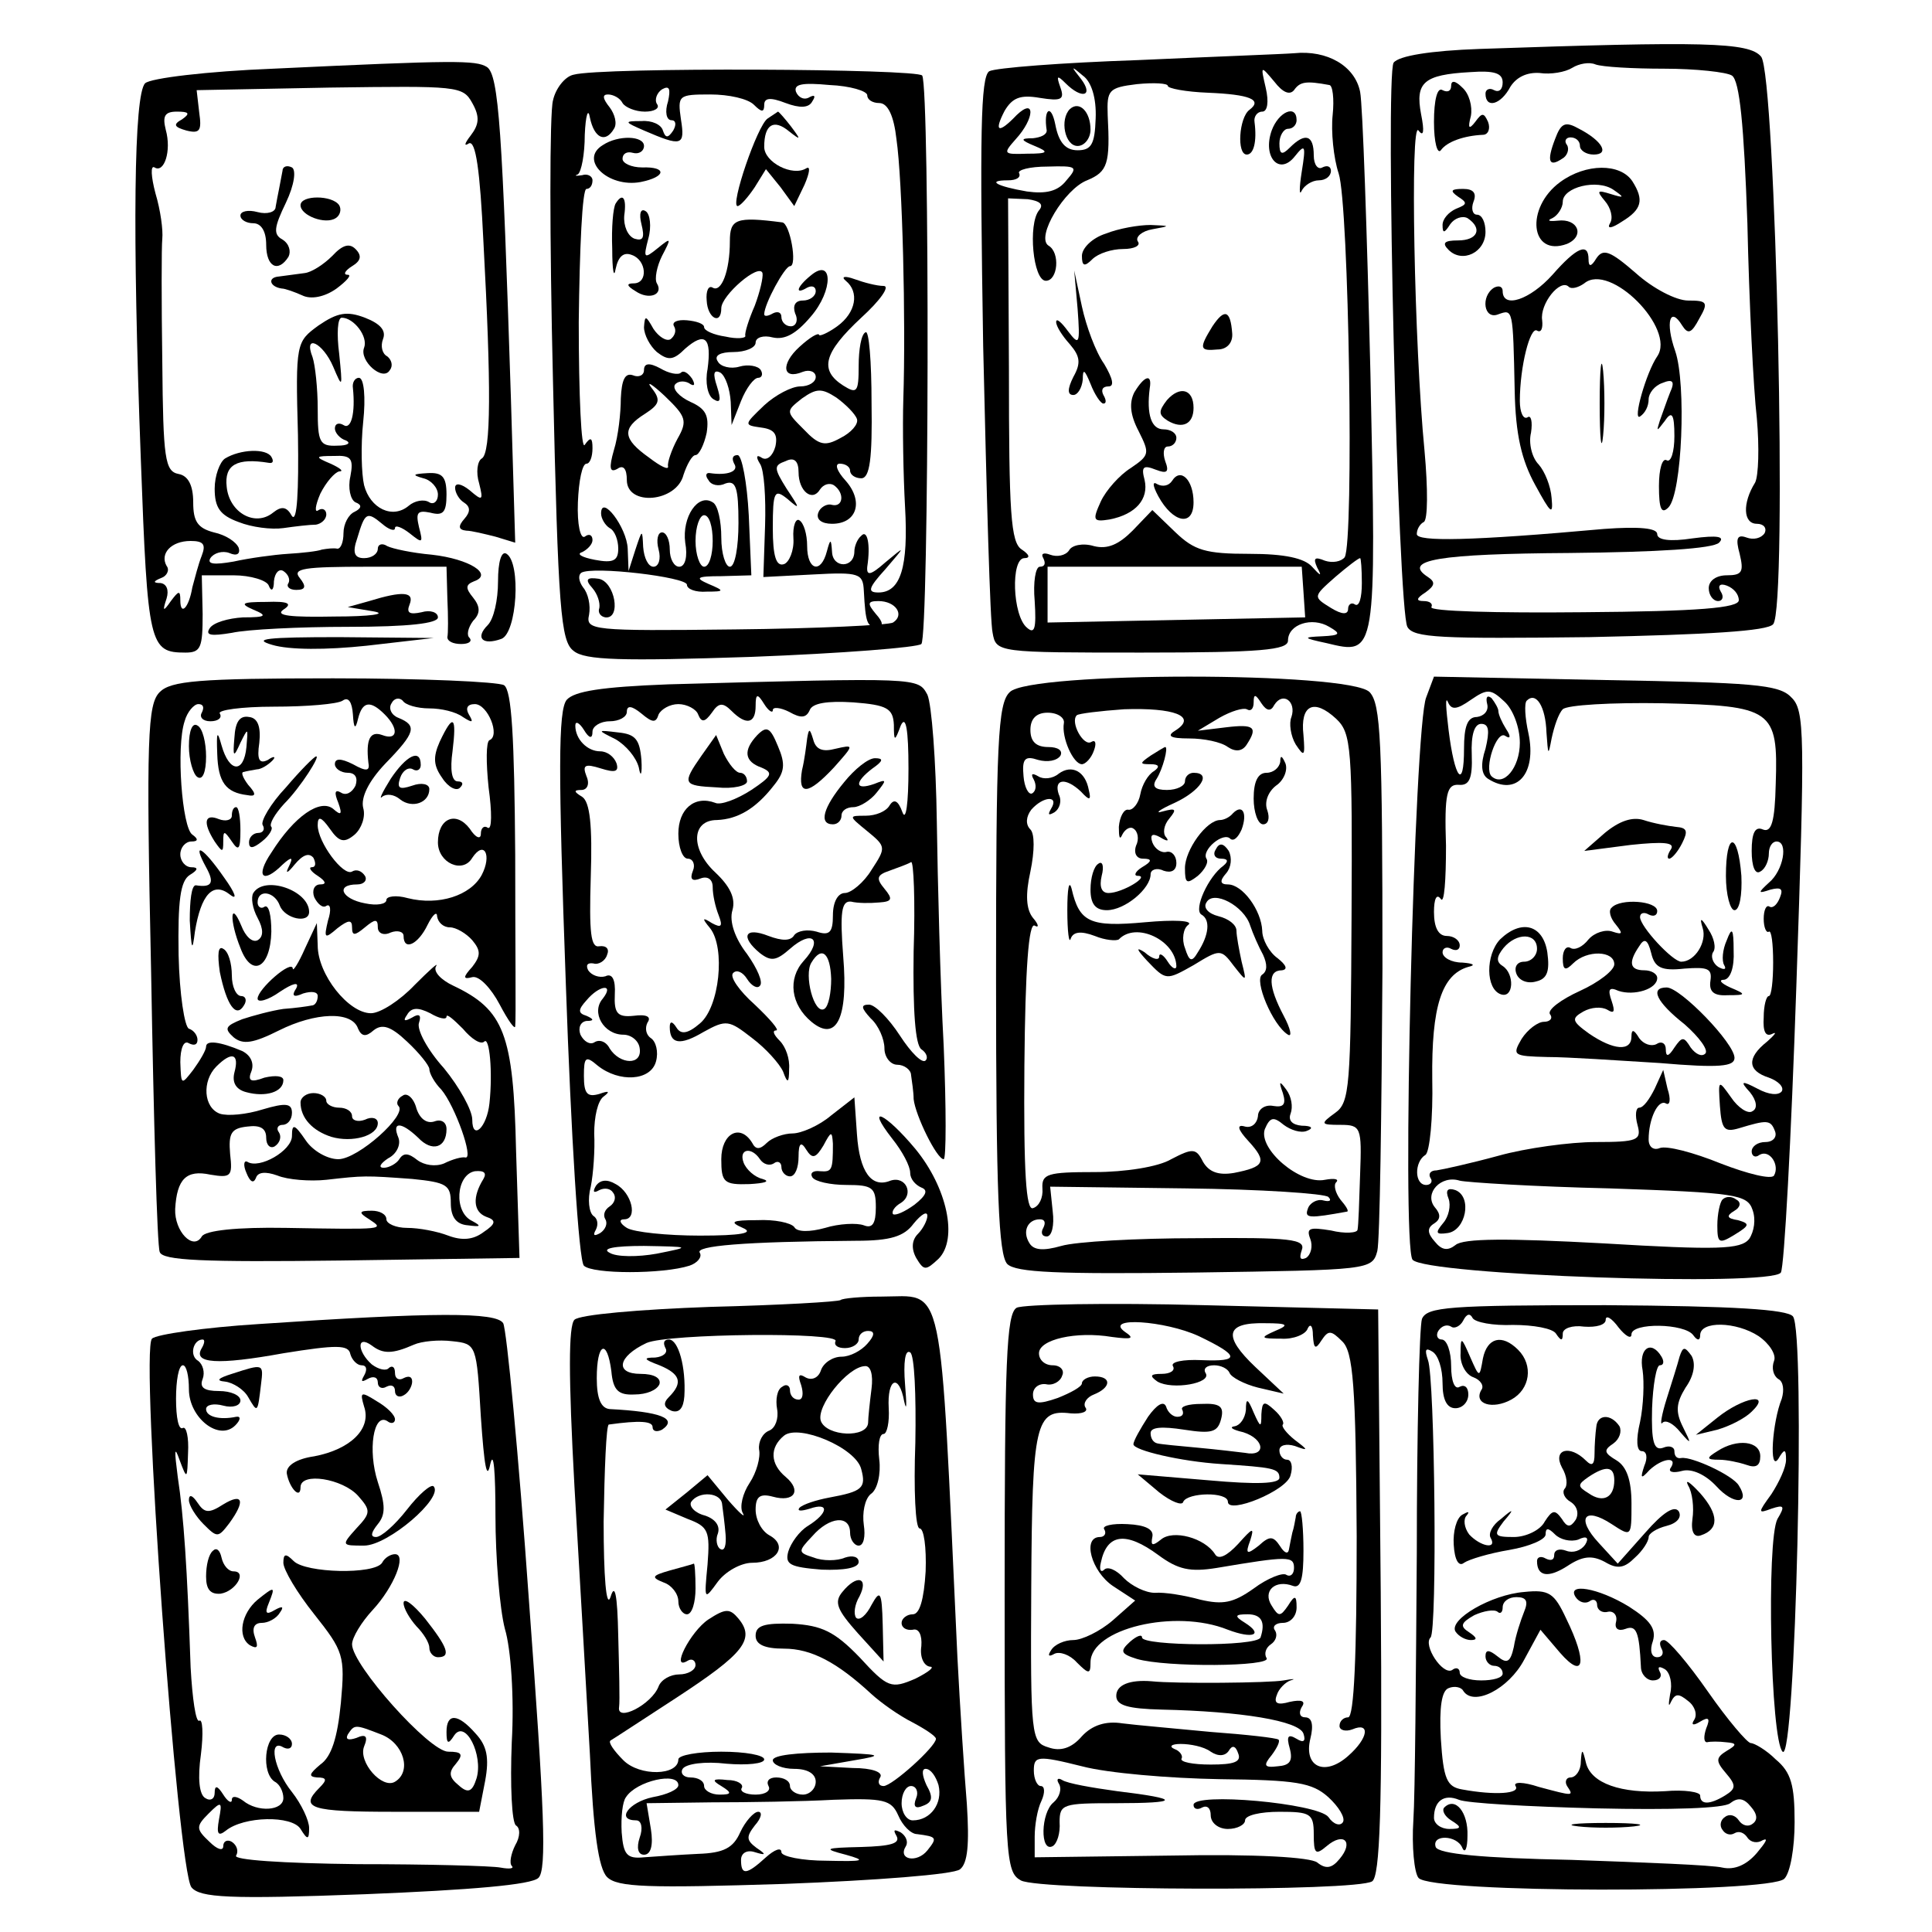 <?xml version="1.0" standalone="no"?>
<!DOCTYPE svg PUBLIC "-//W3C//DTD SVG 20010904//EN"
 "http://www.w3.org/TR/2001/REC-SVG-20010904/DTD/svg10.dtd">
<svg version="1.0" xmlns="http://www.w3.org/2000/svg"
 width="225pt" height="225pt" viewBox="0 0 225 225"
 preserveAspectRatio="xMidYMid meet">
  <g transform="translate(0,225) scale(0.1,-0.1)"
  fill="#000000" stroke="none">
    <path d="M1723 2193 c-57 -2 -94 -8 -100 -16 -10 -15 5 -636 16 -657 7 -13 39
-14 212 -12 139 3 207 7 214 15 17 19 3 640 -14 661 -14 17 -67 18 -328 9z
m215 -23 c37 0 73 -4 79 -8 9 -6 14 -58 18 -172 2 -91 7 -193 11 -227 3 -34 2
-67 -2 -75 -15 -24 -14 -48 2 -48 8 0 12 -5 9 -11 -4 -6 -13 -8 -21 -5 -11 4
-13 -1 -8 -19 5 -21 3 -25 -15 -25 -12 0 -21 -6 -21 -15 0 -8 5 -15 11 -15 5
0 7 5 3 11 -4 7 -1 10 7 7 8 -3 14 -10 14 -17 0 -9 -46 -13 -182 -14 -99 -1
-179 1 -176 6 2 4 -2 7 -9 7 -9 0 -9 3 2 10 11 8 12 12 3 18 -31 20 13 27 165
28 102 1 167 5 174 12 7 7 -1 9 -31 5 -26 -4 -41 -2 -41 5 0 7 -21 9 -62 6
-155 -14 -218 -15 -218 -6 0 6 4 12 8 14 5 2 5 39 1 83 -12 123 -17 387 -7
373 6 -8 7 -1 3 19 -7 37 3 46 57 49 28 2 38 -1 38 -12 0 -8 -4 -12 -10 -9 -5
3 -10 1 -10 -4 0 -18 18 -13 29 8 7 11 19 17 34 16 13 -2 30 1 38 6 8 5 20 7
27 4 8 -3 44 -5 80 -5z"/>
    <path d="M1690 2150 c0 -6 -4 -8 -10 -5 -6 4 -10 -11 -10 -37 0 -24 4 -38 8
-33 7 10 27 17 49 18 6 0 9 7 6 15 -5 11 -7 11 -15 0 -7 -9 -9 -8 -5 7 2 11
-2 26 -10 33 -8 8 -13 9 -13 2z"/>
    <path d="M1811 2088 c-10 -26 -7 -33 8 -23 6 3 9 11 6 16 -4 5 -1 9 4 9 6 0
11 -4 11 -10 0 -5 7 -10 16 -10 19 0 10 16 -17 30 -16 9 -21 7 -28 -12z"/>
    <path d="M1817 2038 c-41 -30 -35 -88 8 -72 21 9 13 30 -11 27 -10 -1 -13 0
-6 3 6 3 12 12 12 19 0 17 40 27 59 14 13 -9 13 -10 -3 -5 -16 5 -17 4 -7 -8
7 -8 10 -20 6 -26 -4 -7 2 -6 14 2 23 14 26 25 12 47 -14 21 -54 21 -84 -1z"/>
    <path d="M1698 2021 c11 -7 11 -9 -2 -14 -9 -4 -16 -12 -16 -19 0 -10 2 -10 9
1 5 7 14 10 20 7 18 -12 12 -26 -11 -26 -16 0 -19 -3 -11 -11 16 -16 43 -3 43
21 0 11 -4 20 -10 20 -5 0 -7 7 -4 15 4 10 0 15 -12 15 -14 0 -16 -2 -6 -9z"/>
    <path d="M1808 1930 c-26 -29 -58 -40 -58 -19 0 5 -4 7 -10 4 -16 -10 -12 -38
5 -31 17 6 17 7 19 -89 1 -51 8 -81 24 -110 18 -33 21 -36 19 -15 -1 14 -8 31
-15 39 -8 8 -12 25 -9 37 2 13 0 21 -4 18 -5 -3 -9 6 -9 19 0 40 12 87 20 82
5 -3 7 3 6 12 -3 19 21 49 31 39 3 -3 11 -1 18 4 30 25 107 -53 85 -85 -13
-19 -29 -76 -20 -70 6 4 10 12 10 20 0 7 7 16 16 19 12 5 15 2 9 -11 -4 -10
-9 -25 -12 -33 -4 -13 -4 -13 6 0 8 12 11 8 11 -18 0 -18 -4 -31 -9 -28 -5 3
-9 -10 -9 -30 0 -27 3 -33 11 -25 16 16 21 144 8 182 -12 34 -6 53 8 30 7 -11
11 -9 20 8 11 19 9 21 -13 21 -14 0 -41 14 -61 32 -30 26 -38 29 -46 17 -6
-10 -9 -10 -9 -1 0 20 -14 14 -42 -18z"/>
    <path d="M1863 1780 c0 -41 2 -58 4 -37 2 20 2 54 0 75 -2 20 -4 3 -4 -38z"/>
    <path d="M1325 2180 c-88 -3 -166 -9 -173 -13 -10 -7 -11 -73 -7 -320 4 -172
8 -322 11 -334 4 -23 6 -23 174 -23 139 0 170 3 170 14 0 19 28 28 48 16 14
-8 13 -10 -8 -11 -23 -1 -23 -2 5 -8 58 -14 58 -16 51 314 -4 165 -9 313 -12
328 -6 30 -38 49 -77 45 -12 -1 -94 -4 -182 -8z m-49 -68 c-1 -30 -5 -37 -21
-37 -14 0 -22 9 -26 30 -5 25 -14 18 -10 -7 0 -5 -7 -8 -16 -9 -15 0 -15 -2 2
-9 17 -7 16 -9 -9 -9 -28 -1 -28 0 -13 17 22 24 23 49 1 28 -21 -22 -27 -20
-14 5 9 15 18 19 41 15 25 -4 29 -2 24 12 -5 14 -4 15 6 5 19 -19 33 -15 18 5
-12 15 -12 16 2 4 10 -7 16 -26 15 -50z m231 33 c7 10 14 11 41 6 4 0 6 -16 4
-35 -2 -19 1 -50 7 -68 12 -36 18 -429 7 -447 -4 -5 -14 -7 -23 -4 -12 5 -14
3 -9 -8 6 -11 4 -10 -6 1 -9 10 -32 15 -73 15 -51 0 -64 4 -86 25 l-27 26 -23
-24 c-16 -16 -29 -22 -45 -18 -13 4 -26 1 -29 -5 -4 -6 -14 -8 -22 -5 -8 3
-11 1 -8 -4 3 -6 2 -10 -4 -10 -5 0 -8 -18 -6 -40 2 -32 0 -39 -9 -31 -17 14
-19 81 -3 81 7 0 6 4 -3 10 -13 8 -15 43 -15 209 l-1 200 23 -1 c14 -2 19 -6
13 -13 -13 -16 -7 -82 8 -82 14 0 17 33 3 41 -15 10 19 66 45 76 24 10 27 19
24 76 -1 29 1 32 34 36 20 2 36 1 36 -2 0 -3 21 -7 47 -8 48 -2 64 -8 48 -20
-12 -9 -15 -52 -3 -52 8 0 12 15 9 38 -1 6 3 12 9 12 6 0 8 11 4 28 -6 26 -6
26 10 7 10 -13 18 -16 23 -10z m-265 -105 c-10 -13 -24 -16 -46 -13 -35 6 -48
13 -22 13 9 0 15 3 13 8 -3 4 12 8 33 8 34 1 36 0 22 -16z m344 -469 c0 -17
-3 -28 -8 -25 -4 3 -8 0 -8 -5 0 -7 -7 -7 -20 1 -21 13 -21 13 5 36 14 12 27
22 29 22 1 0 2 -13 2 -29z m-68 -10 l2 -30 -150 -3 -150 -3 0 33 0 32 148 0
148 0 2 -29z"/>
    <path d="M1246 2123 c-12 -12 -6 -43 9 -43 8 0 15 9 15 19 0 21 -13 34 -24 24z"/>
    <path d="M1481 2098 c-11 -31 9 -53 27 -30 12 15 13 13 8 -18 -3 -19 -3 -29 0
-22 3 6 12 12 20 12 8 0 14 5 14 11 0 5 -4 7 -10 4 -5 -3 -10 3 -10 14 0 24
-10 27 -28 9 -9 -9 -12 -8 -12 5 0 9 5 17 10 17 6 0 10 5 10 10 0 19 -21 10
-29 -12z"/>
    <path d="M1288 1978 c-16 -5 -28 -17 -28 -26 0 -12 3 -13 12 -4 7 7 23 12 36
12 13 0 21 4 17 9 -3 5 5 12 17 14 22 4 21 4 -2 5 -14 0 -37 -4 -52 -10z"/>
    <path d="M1255 1890 c3 -41 2 -43 -11 -26 -8 11 -14 16 -14 11 0 -5 7 -16 16
-26 12 -14 13 -22 4 -38 -7 -14 -7 -21 0 -21 5 0 10 8 11 18 0 13 2 12 9 -5 5
-13 12 -23 15 -23 4 0 3 5 0 10 -3 6 -1 10 6 10 7 0 5 9 -5 26 -10 14 -21 44
-26 67 l-9 42 4 -45z"/>
    <path d="M1412 1870 c-16 -26 -15 -29 6 -27 11 0 18 8 17 19 -2 27 -9 29 -23
8z"/>
    <path d="M1321 1793 c-6 -12 -5 -26 5 -45 13 -26 13 -28 -9 -43 -13 -8 -29
-26 -35 -39 -10 -22 -9 -24 10 -21 31 6 46 24 41 46 -4 15 -2 18 13 12 13 -5
16 -3 11 10 -3 9 -2 17 3 17 6 0 10 5 10 10 0 6 -7 10 -15 10 -14 0 -20 17
-16 48 3 17 -6 15 -18 -5z"/>
    <path d="M1359 1784 c-10 -13 -10 -17 1 -24 17 -10 30 -4 30 15 0 22 -16 26
-31 9z"/>
    <path d="M1365 1690 c-4 -6 -11 -7 -17 -4 -6 4 -6 -1 1 -14 17 -31 41 -36 41
-7 0 26 -15 41 -25 25z"/>
    <path d="M318 2170 c-76 -3 -143 -11 -149 -17 -13 -13 -15 -172 -5 -438 8
-217 10 -225 52 -225 18 0 20 6 20 45 l-1 45 37 0 c20 0 39 -6 41 -12 3 -8 6
-5 6 5 1 10 6 15 11 12 6 -4 8 -10 6 -14 -3 -4 1 -8 9 -8 11 0 12 4 4 14 -9
11 5 13 80 13 l91 0 1 -37 c1 -21 1 -41 0 -45 0 -5 7 -8 16 -8 9 0 13 3 10 7
-4 3 -2 12 4 20 9 9 8 17 0 27 -9 11 -9 15 1 19 23 8 -5 26 -49 31 -23 2 -46
7 -52 10 -6 4 -11 2 -11 -3 0 -6 -7 -11 -16 -11 -11 0 -14 6 -8 23 9 30 11 32
29 17 8 -7 15 -9 15 -5 0 4 8 1 17 -6 15 -12 16 -12 11 7 -4 17 -2 20 13 17
15 -4 19 0 19 21 0 21 -5 26 -22 25 -17 -1 -19 -2 -5 -6 9 -2 17 -11 17 -19 0
-8 -5 -12 -10 -9 -6 4 -17 2 -24 -4 -19 -16 -45 -3 -52 24 -3 13 -4 46 -1 74
3 28 1 51 -5 51 -5 0 -8 -6 -7 -12 3 -29 -2 -49 -11 -43 -5 3 -10 2 -10 -4 0
-5 6 -12 13 -14 6 -3 2 -6 -10 -6 -21 -1 -23 4 -23 43 0 24 -3 51 -6 60 -11
28 12 17 24 -11 11 -26 11 -25 7 15 -3 23 -2 42 3 42 14 0 31 -22 26 -35 -6
-15 22 -40 30 -26 4 5 2 12 -3 16 -6 3 -8 12 -5 20 4 10 -3 18 -21 25 -21 8
-32 6 -54 -9 -26 -19 -27 -20 -24 -128 1 -65 -1 -102 -7 -94 -6 11 -12 12 -22
4 -21 -17 -51 0 -54 30 -3 26 12 34 49 28 5 -1 6 2 3 7 -6 10 -36 9 -54 -2 -6
-4 -12 -20 -12 -35 0 -22 6 -31 28 -39 15 -6 38 -9 52 -7 14 2 31 4 38 4 6 1
12 6 12 12 0 5 -4 8 -9 5 -5 -4 -4 5 2 19 7 14 17 25 22 26 6 0 1 4 -10 9 -19
8 -18 9 4 9 20 1 23 -3 19 -24 -3 -13 0 -27 6 -30 8 -3 7 -7 -1 -11 -7 -3 -13
-14 -13 -25 0 -10 -3 -18 -7 -18 -5 1 -12 0 -18 -1 -5 -2 -23 -4 -40 -5 -16
-1 -45 -5 -63 -9 -23 -4 -31 -3 -27 4 4 6 14 9 22 6 9 -4 13 -1 11 6 -3 7 -15
15 -29 18 -19 5 -24 13 -24 35 0 20 -6 31 -17 33 -16 3 -18 18 -19 130 -1 70
-1 135 0 144 1 10 -2 33 -8 53 -5 19 -6 33 -1 30 11 -7 20 19 13 44 -4 16 -1
21 13 21 14 0 16 -2 6 -9 -11 -6 -9 -9 5 -13 16 -4 18 0 15 21 l-3 26 155 3
c149 2 155 2 166 -18 9 -16 8 -25 -2 -38 -7 -9 -8 -13 -2 -9 8 4 13 -31 17
-115 9 -167 9 -246 -2 -252 -5 -3 -7 -16 -3 -29 5 -20 4 -21 -11 -8 -10 8 -17
9 -17 3 0 -6 5 -14 10 -17 8 -5 8 -11 1 -19 -8 -9 -7 -13 2 -14 6 0 22 -4 34
-7 l23 -7 -5 168 c-10 310 -14 377 -28 386 -13 8 -37 8 -249 -2z m-83 -567
c-4 -10 -8 -26 -11 -37 -4 -24 -14 -34 -14 -15 0 12 -2 11 -11 -1 -9 -13 -10
-12 -5 3 3 10 0 17 -7 18 -9 0 -9 2 1 6 6 2 10 9 6 14 -8 14 5 29 28 29 15 0
18 -4 13 -17z"/>
    <path d="M668 2163 c-10 -2 -21 -16 -24 -30 -4 -14 -4 -161 0 -327 6 -266 9
-303 24 -314 13 -11 56 -12 207 -7 105 4 194 11 198 15 9 8 10 647 1 662 -5 8
-374 10 -406 1z m342 -24 c0 -5 6 -9 14 -9 10 0 17 -15 20 -42 7 -48 11 -212
8 -303 -1 -33 0 -89 2 -125 4 -70 -5 -100 -31 -100 -13 0 -12 5 8 27 24 28 24
28 0 8 -17 -15 -22 -16 -21 -5 4 26 0 44 -7 36 -5 -4 -8 -13 -8 -18 0 -20 -25
-20 -26 -1 -1 16 -2 16 -6 1 -7 -27 -23 -22 -23 6 0 14 -4 27 -9 30 -4 3 -8
-6 -7 -21 1 -14 -5 -28 -11 -30 -9 -3 -13 9 -13 42 0 43 2 46 17 34 15 -13 15
-12 -1 12 -15 24 -15 27 -1 32 10 5 15 0 15 -13 0 -22 16 -35 25 -20 4 6 11 8
16 5 13 -9 11 -26 -2 -23 -6 2 -14 -3 -16 -9 -3 -8 4 -13 16 -13 29 0 37 26
16 50 -11 12 -13 20 -7 20 7 0 12 -4 12 -8 0 -5 6 -9 13 -9 10 0 13 23 12 88
0 48 -3 85 -7 82 -5 -2 -8 -20 -8 -39 0 -31 -2 -33 -18 -23 -28 18 -23 38 21
79 22 20 34 37 26 37 -8 0 -23 4 -34 8 -11 4 -16 3 -10 -2 16 -13 12 -37 -10
-53 -11 -8 -21 -12 -21 -10 -1 3 -11 -3 -23 -14 -22 -20 -20 -39 4 -29 8 3 15
0 15 -6 0 -6 -8 -11 -18 -11 -10 0 -29 -10 -42 -22 -24 -23 -24 -23 -3 -26 15
-2 19 -8 16 -22 -3 -11 -10 -17 -16 -13 -6 4 -7 1 -2 -7 5 -7 7 -40 6 -72 l-2
-60 58 3 c54 3 58 1 59 -19 2 -38 4 -42 15 -42 8 0 8 5 -1 15 -10 12 -10 15 3
15 20 0 31 -16 17 -25 -5 -3 -88 -7 -184 -8 -167 -2 -174 -1 -170 17 2 11 -1
25 -7 32 -5 7 -6 14 -2 17 13 8 123 -5 123 -14 0 -5 10 -9 23 -8 21 0 21 1 2
9 -16 7 -14 9 15 9 l35 1 -3 70 c-2 38 -8 70 -13 70 -6 0 -7 -4 -4 -10 6 -9
-8 -14 -28 -11 -5 1 -6 -3 -2 -8 3 -6 12 -8 20 -4 12 4 15 -5 15 -46 0 -28 -4
-51 -10 -51 -5 0 -10 15 -10 34 0 19 -4 38 -10 41 -17 11 -36 -17 -32 -47 3
-16 0 -28 -7 -28 -6 0 -11 9 -11 20 0 11 -4 20 -9 20 -5 0 -7 -9 -4 -20 3 -11
0 -20 -6 -20 -6 0 -11 10 -12 23 -1 21 -1 21 -9 -3 l-8 -25 -1 26 c-1 25 -31
64 -31 41 0 -6 5 -14 10 -17 6 -3 10 -14 10 -24 0 -14 -6 -17 -27 -13 -16 3
-22 7 -15 9 6 3 12 9 12 14 0 6 -4 8 -9 4 -5 -3 -9 14 -8 40 1 25 5 45 10 45
4 0 7 8 7 18 0 12 -2 14 -9 4 -4 -7 -7 57 -7 143 1 85 4 155 9 155 4 0 7 4 7
10 0 5 -6 8 -12 6 -7 -1 -10 -1 -5 1 4 3 8 23 8 46 1 23 4 32 6 20 5 -24 18
-30 28 -13 4 6 1 17 -5 25 -8 10 -9 15 -2 15 6 0 14 -4 17 -10 3 -5 15 -10 26
-10 11 0 18 4 14 9 -3 5 0 13 6 17 9 5 10 0 7 -14 -4 -12 -2 -22 4 -22 5 0 6
-5 2 -12 -6 -9 -9 -9 -12 0 -2 7 -13 12 -25 11 -21 0 -20 -1 3 -11 44 -19 48
-18 43 13 -4 28 -3 29 34 29 22 0 44 -5 51 -12 9 -9 12 -9 12 0 0 8 7 9 25 2
16 -6 27 -6 31 2 4 6 3 8 -3 5 -6 -4 -13 -1 -16 6 -3 9 7 11 39 8 24 -1 44 -7
44 -12z m-12 -377 c2 -6 -7 -16 -19 -22 -18 -10 -25 -9 -43 10 -21 21 -21 21
-2 36 17 12 23 12 40 1 11 -8 22 -19 24 -25z m-168 -142 c0 -16 -4 -30 -10
-30 -5 0 -10 14 -10 30 0 17 5 30 10 30 6 0 10 -13 10 -30z"/>
    <path d="M894 2112 c-12 -8 -44 -102 -35 -102 3 0 12 10 20 22 l13 21 17 -21
16 -22 12 25 c6 14 7 22 2 19 -16 -10 -49 7 -49 25 0 26 11 33 29 18 14 -11
14 -10 2 6 -7 9 -14 17 -15 17 0 0 -6 -4 -12 -8z"/>
    <path d="M702 2081 c-28 -17 6 -50 44 -43 30 6 31 18 2 17 -13 0 -23 5 -23 10
0 6 5 9 12 7 7 -2 13 2 13 8 0 12 -30 13 -48 1z"/>
    <path d="M717 2013 c-3 -5 -5 -28 -4 -53 0 -25 2 -35 4 -23 3 14 9 20 19 16
17 -6 19 -33 2 -33 -9 0 -8 -3 2 -9 16 -11 33 -4 25 9 -3 5 0 20 6 32 11 21
11 22 -5 9 -16 -13 -17 -12 -11 11 4 14 2 29 -3 32 -6 4 -8 -3 -5 -15 4 -16 2
-20 -8 -17 -8 3 -13 15 -12 27 3 21 -2 27 -10 14z"/>
    <path d="M850 1969 c0 -35 -10 -60 -20 -54 -5 3 -8 -4 -7 -15 1 -21 17 -29 17
-9 0 15 44 53 48 41 1 -5 -3 -22 -9 -38 -7 -16 -12 -32 -11 -35 1 -3 -10 -4
-23 -1 -14 2 -25 7 -25 11 0 4 -9 7 -20 8 -11 1 -18 -2 -15 -7 3 -5 1 -11 -4
-15 -5 -3 -14 3 -20 12 -9 16 -10 16 -11 2 0 -9 7 -22 15 -29 13 -10 19 -10
33 4 23 20 31 13 26 -24 -3 -15 0 -31 7 -35 8 -5 9 -1 4 15 -5 15 -4 20 4 16
6 -4 11 -19 12 -34 l1 -27 11 28 c6 15 15 27 20 27 4 0 6 4 3 9 -3 5 -15 7
-25 4 -10 -3 -22 0 -25 6 -5 7 3 11 18 11 14 0 26 5 26 11 0 6 9 9 20 6 14 -3
27 4 44 24 27 31 26 70 0 48 -16 -13 -19 -23 -4 -14 6 3 10 1 10 -4 0 -6 -7
-11 -15 -11 -9 0 -12 -6 -9 -15 4 -8 1 -15 -5 -15 -6 0 -11 5 -11 11 0 5 -4 7
-10 4 -5 -3 -10 -4 -10 -1 0 12 24 56 30 56 9 0 0 50 -9 51 -54 7 -61 4 -61
-22z"/>
    <path d="M750 1819 c0 -6 -6 -9 -13 -6 -9 3 -13 -5 -14 -27 0 -17 -3 -44 -8
-60 -6 -21 -5 -27 4 -22 7 5 11 0 11 -13 0 -31 58 -26 66 6 4 12 10 23 14 23
4 0 10 12 13 26 3 20 -1 28 -19 36 -13 6 -21 15 -18 20 3 4 10 5 16 2 7 -5 8
-2 4 5 -5 7 -10 10 -13 7 -3 -3 -14 -1 -24 5 -13 7 -19 6 -19 -2z m39 -80 c-7
-13 -12 -28 -11 -32 1 -5 -9 0 -22 10 -31 22 -32 34 -5 51 17 11 19 16 8 30
-7 9 0 5 15 -9 25 -24 27 -29 15 -50z"/>
    <path d="M690 1565 c6 -7 9 -17 8 -23 -2 -5 1 -10 7 -11 19 -2 11 42 -8 45
-14 2 -16 -1 -7 -11z"/>
    <path d="M329 2051 c-1 -6 -3 -15 -4 -21 -1 -5 -3 -15 -4 -21 0 -6 -10 -9 -21
-6 -11 3 -20 1 -20 -4 0 -5 7 -9 15 -9 9 0 15 -9 15 -25 0 -26 14 -33 26 -14
3 6 1 15 -7 20 -11 6 -10 14 4 43 10 21 12 38 7 41 -6 3 -11 1 -11 -4z"/>
    <path d="M350 2011 c0 -12 29 -23 41 -15 5 3 7 10 4 15 -8 12 -45 12 -45 0z"/>
    <path d="M387 1952 c-10 -10 -24 -19 -32 -20 -8 -1 -22 -3 -30 -4 -14 -1 -11
-12 3 -14 4 0 15 -4 24 -8 10 -5 26 -2 40 8 12 9 18 16 13 16 -6 0 -3 5 5 10
10 6 12 12 4 20 -7 7 -15 5 -27 -8z"/>
    <path d="M580 1573 c0 -22 -5 -44 -12 -51 -15 -15 -6 -24 16 -16 18 7 23 88 6
99 -6 4 -10 -9 -10 -32z"/>
    <path d="M430 1550 l-25 -7 30 -5 c17 -3 -4 -6 -45 -6 -52 -1 -70 1 -60 8 11
7 6 10 -20 9 -29 0 -31 -2 -15 -9 17 -7 15 -9 -12 -9 -17 -1 -35 -6 -39 -13
-5 -8 2 -9 26 -5 18 4 79 7 136 7 70 0 104 4 104 11 0 6 -9 9 -19 6 -14 -3
-18 -1 -14 9 6 15 -8 16 -47 4z"/>
    <path d="M317 1499 c20 -6 63 -6 110 -1 l78 9 -110 1 c-84 0 -102 -2 -78 -9z"/>
    <path d="M186 1444 c-14 -14 -16 -51 -10 -327 3 -172 7 -318 10 -325 3 -10 50
-12 211 -10 l208 3 -4 125 c-3 136 -14 164 -73 192 -15 7 -24 17 -20 23 3 5
-8 -5 -25 -22 -17 -18 -40 -33 -51 -33 -26 0 -62 45 -62 79 l-1 26 -14 -30
c-7 -16 -14 -27 -14 -23 -1 11 -41 -24 -41 -35 0 -5 12 -2 26 8 15 10 23 12
19 4 -6 -9 -3 -11 8 -6 10 3 17 2 17 -3 0 -6 -3 -11 -7 -11 -5 -1 -19 -3 -33
-4 -14 -2 -36 -8 -48 -12 -20 -8 -21 -11 -10 -21 11 -9 23 -7 53 8 42 21 85
23 92 2 4 -9 9 -10 18 -2 10 8 20 5 39 -13 14 -13 26 -28 26 -32 0 -5 6 -16
14 -24 16 -19 38 -81 28 -79 -4 1 -15 -2 -25 -7 -10 -4 -23 -2 -31 4 -10 8
-16 9 -21 1 -3 -5 -12 -10 -18 -10 -7 0 -4 5 5 11 10 5 15 16 12 24 -8 19 3
19 23 0 16 -17 33 -12 33 10 0 8 -6 12 -14 9 -9 -3 -17 3 -21 15 -3 12 -11 19
-16 15 -6 -3 -8 -9 -5 -12 11 -10 -47 -62 -70 -62 -13 0 -30 10 -38 22 -13 19
-16 20 -16 5 0 -17 -38 -39 -52 -30 -4 2 -5 -4 -1 -13 4 -10 8 -13 11 -6 2 7
11 8 25 3 12 -5 38 -7 57 -5 44 5 45 5 100 1 40 -4 45 -7 45 -28 0 -16 6 -25
20 -26 15 -2 16 -1 5 5 -22 10 -19 54 3 58 11 1 14 -2 10 -9 -13 -21 -12 -38
3 -44 12 -4 12 -8 -3 -18 -12 -9 -25 -10 -41 -4 -13 5 -34 9 -48 9 -13 0 -24
5 -24 10 0 6 -8 10 -17 10 -15 0 -16 -2 -3 -10 18 -12 19 -12 -97 -10 -57 1
-94 -3 -98 -10 -10 -17 -32 6 -31 32 2 35 13 46 41 40 24 -4 26 -2 23 24 -2
24 1 30 20 32 15 2 22 -2 22 -13 0 -9 5 -13 10 -10 6 4 8 11 5 16 -4 5 -1 9 4
9 6 0 11 6 11 14 0 11 -7 12 -34 4 -19 -6 -41 -8 -50 -5 -19 7 -21 38 -4 55
18 18 27 15 21 -7 -3 -12 2 -20 14 -23 22 -6 43 0 43 14 0 5 -9 6 -22 3 -16
-6 -20 -4 -15 8 3 9 -1 18 -11 23 -26 11 -42 13 -42 5 0 -4 -7 -16 -15 -27
-14 -18 -14 -18 -15 9 0 16 4 26 10 22 6 -3 10 -2 10 4 0 5 -4 11 -10 13 -5 2
-11 40 -12 86 -1 63 2 86 13 93 10 6 10 9 2 9 -7 0 -13 7 -13 15 0 8 6 15 13
15 8 0 8 3 1 8 -12 8 -19 102 -9 132 3 11 11 20 16 20 6 0 7 -4 4 -10 -3 -5 1
-10 10 -10 9 0 14 4 11 9 -3 4 25 8 63 8 38 0 74 3 80 7 7 5 11 -2 12 -16 1
-17 3 -18 6 -5 5 20 14 22 31 5 17 -17 15 -31 -3 -24 -14 5 -19 -5 -16 -32 2
-10 -2 -11 -18 -2 -14 7 -21 7 -21 0 0 -5 7 -10 15 -10 9 0 12 -6 9 -15 -4 -8
-11 -12 -17 -8 -7 4 -8 0 -3 -12 5 -14 3 -15 -6 -7 -15 12 -45 -8 -72 -51 -19
-28 -10 -37 13 -14 11 10 13 9 7 -3 -4 -8 -1 -7 7 3 10 12 17 14 22 8 3 -6 3
-11 -2 -11 -4 0 -1 -5 7 -10 9 -6 11 -10 3 -10 -7 0 -10 -7 -7 -15 4 -8 10
-13 14 -10 5 3 6 -5 2 -17 -5 -21 -4 -22 11 -9 13 10 17 10 17 1 0 -10 3 -10
15 0 12 10 15 10 15 0 0 -7 7 -10 15 -6 8 3 15 1 15 -4 0 -18 17 -10 28 13 6
12 11 16 11 10 1 -7 7 -13 15 -13 7 0 19 -7 26 -15 10 -12 10 -18 0 -31 -11
-12 -11 -15 0 -12 8 2 22 -13 32 -32 10 -19 18 -30 18 -25 1 6 0 95 0 200 -1
136 -4 191 -13 197 -7 4 -96 8 -199 8 -157 0 -189 -3 -202 -16z m314 -19 c14
0 31 -4 39 -10 11 -7 13 -7 7 3 -4 7 -2 12 7 12 15 0 30 -37 17 -42 -4 -2 -4
-26 -1 -55 4 -29 4 -50 -1 -47 -4 3 -8 0 -8 -7 0 -7 -6 -5 -13 6 -16 21 -37
12 -37 -16 0 -24 29 -37 40 -18 14 21 23 3 11 -20 -13 -24 -50 -36 -86 -27
-14 4 -25 2 -25 -2 0 -5 -11 -7 -25 -4 -27 5 -35 22 -9 22 8 0 12 5 9 10 -4 6
-10 8 -15 5 -10 -6 -40 34 -40 54 0 11 4 10 14 -4 11 -16 17 -17 29 -7 8 7 13
21 10 31 -3 12 6 31 26 52 35 36 37 44 15 53 -8 3 -12 11 -8 17 3 6 9 7 13 3
3 -5 17 -9 31 -9z m20 -359 c0 4 8 -3 19 -14 10 -12 21 -19 25 -15 6 6 10 -35
6 -72 -3 -28 -20 -44 -20 -19 0 11 -15 38 -33 60 -19 21 -32 45 -29 53 3 9 0
11 -8 6 -9 -5 -11 -4 -6 3 5 9 13 9 27 2 10 -6 19 -8 19 -4z"/>
    <path d="M512 1386 c-8 -18 -7 -28 3 -42 7 -11 17 -16 21 -11 4 4 3 7 -3 7 -7
0 -9 14 -6 35 5 41 1 45 -15 11z"/>
    <path d="M455 1343 c-10 -16 -14 -25 -10 -21 5 4 14 3 21 -3 14 -11 34 -4 34
12 0 6 -9 8 -20 4 -15 -5 -18 -3 -14 9 3 9 10 13 15 10 5 -3 9 0 9 5 0 20 -17
11 -35 -16z"/>
    <path d="M778 1453 c-78 -3 -109 -8 -118 -18 -10 -12 -10 -83 -1 -332 6 -174
15 -321 21 -327 10 -10 92 -10 123 0 9 3 15 10 12 15 -6 8 50 13 182 14 40 0
56 5 67 20 9 11 16 15 16 9 0 -5 -5 -15 -11 -21 -7 -7 -8 -17 -2 -28 9 -15 11
-15 26 -1 23 23 10 83 -27 128 -35 42 -59 53 -27 12 12 -15 21 -32 21 -40 0
-7 6 -14 13 -17 8 -3 6 -9 -8 -20 -11 -8 -22 -13 -25 -11 -2 3 2 9 9 13 16 10
6 32 -12 26 -22 -9 -36 10 -39 54 l-3 43 -27 -21 c-14 -12 -35 -21 -45 -21
-10 0 -24 -5 -30 -11 -8 -8 -13 -8 -17 0 -14 23 -36 11 -36 -19 0 -27 3 -30
33 -29 17 1 25 3 15 6 -9 2 -19 11 -22 19 -6 16 9 19 19 4 4 -6 11 -8 16 -5 5
4 9 1 9 -4 0 -6 5 -11 10 -11 6 0 10 10 10 23 0 16 3 18 9 8 7 -11 11 -10 20
5 9 17 10 17 11 2 0 -31 -1 -33 -15 -32 -8 1 -12 -2 -9 -7 3 -5 21 -9 40 -9
30 0 34 -3 34 -26 0 -19 -4 -25 -14 -21 -8 3 -29 2 -45 -3 -18 -5 -33 -5 -36
1 -4 5 -23 9 -43 8 -30 0 -33 -2 -17 -9 14 -6 -2 -9 -50 -9 -38 0 -77 4 -85 9
-8 5 -10 10 -3 10 16 0 9 31 -10 41 -10 6 -18 5 -23 -2 -4 -7 -3 -9 4 -5 6 3
13 2 16 -3 4 -5 2 -12 -4 -16 -6 -4 -8 -10 -5 -15 3 -5 0 -12 -6 -16 -7 -4 -9
-3 -5 4 3 6 2 13 -3 16 -5 4 -7 19 -3 34 3 15 5 43 4 62 0 19 4 38 11 43 8 6
6 7 -5 3 -14 -4 -18 0 -18 21 0 22 2 24 16 12 25 -20 62 -18 68 5 3 11 0 23
-6 27 -6 4 -7 12 -4 18 5 7 -1 10 -16 8 -19 -2 -23 3 -22 25 1 17 -3 25 -11
21 -7 -2 -16 1 -20 7 -3 6 -1 9 6 8 6 -2 14 3 16 10 3 7 -1 11 -9 10 -10 -2
-12 15 -10 81 2 60 -1 87 -10 93 -10 6 -10 8 -1 8 7 0 10 7 6 16 -5 13 -2 15
17 9 16 -5 21 -4 18 6 -3 8 -11 14 -19 14 -15 0 -29 14 -29 30 0 6 5 3 10 -5
6 -10 10 -11 10 -2 0 6 9 12 20 12 11 0 20 5 20 11 0 8 6 7 17 -2 13 -11 17
-11 20 -1 3 6 13 12 23 12 10 0 21 -6 23 -12 4 -10 8 -9 16 2 8 12 13 12 23 2
17 -17 28 -15 28 6 0 14 2 15 10 2 5 -8 10 -11 10 -7 0 4 9 3 19 -2 14 -8 20
-7 24 2 3 8 20 11 51 9 39 -3 46 -7 47 -26 0 -20 1 -20 8 -1 6 13 9 -5 9 -50
0 -41 -3 -62 -7 -51 -5 14 -10 16 -15 8 -4 -7 -16 -12 -28 -12 -20 0 -20 0 2
-18 22 -18 22 -19 5 -45 -9 -15 -24 -27 -31 -27 -8 0 -14 -10 -14 -26 0 -20
-4 -24 -19 -19 -11 3 -22 1 -26 -4 -4 -7 -14 -7 -30 -1 -28 11 -33 -1 -10 -20
13 -10 19 -9 35 5 26 23 39 11 16 -14 -19 -21 -15 -51 9 -71 29 -24 43 4 37
76 -4 52 -2 65 9 64 8 -2 22 -2 33 -1 15 1 16 4 6 16 -10 12 -9 16 6 21 11 4
22 8 25 10 3 2 5 -45 3 -104 -1 -70 2 -109 9 -114 6 -4 8 -10 5 -13 -4 -4 -17
9 -30 29 -13 20 -29 36 -36 36 -10 0 -9 -4 2 -16 9 -8 16 -24 16 -35 0 -10 7
-19 15 -19 8 0 16 -6 16 -12 1 -7 3 -20 3 -28 2 -19 27 -70 35 -70 3 0 3 60 0
132 -4 73 -7 191 -8 261 -1 71 -6 137 -11 148 -11 20 -9 20 -302 12z m190
-343 c0 -16 -3 -32 -8 -35 -12 -7 -24 40 -15 54 12 20 22 11 23 -19z m-266
-23 c-14 -16 1 -42 24 -42 9 0 18 -7 19 -16 3 -20 -23 -19 -35 0 -4 8 -12 11
-18 7 -5 -3 -12 1 -16 9 -3 8 0 15 7 16 9 0 9 2 0 6 -10 3 -10 7 0 18 15 18
33 20 19 2z m63 -297 c-22 -4 -47 -4 -55 1 -10 5 5 8 40 8 55 -1 55 -1 15 -9z"/>
    <path d="M1176 1444 c-14 -13 -16 -58 -16 -334 0 -250 3 -321 13 -332 10 -10
59 -12 219 -10 203 3 206 3 212 25 3 12 5 160 6 329 0 268 -2 308 -15 322 -24
24 -396 24 -419 0z m308 -15 c10 16 26 4 20 -14 -3 -7 -1 -22 5 -32 10 -15 11
-14 9 11 -4 35 12 43 38 19 18 -17 19 -33 18 -232 -1 -196 -2 -215 -19 -227
-18 -13 -17 -14 6 -14 24 0 25 -3 23 -57 -1 -32 -2 -61 -3 -65 0 -4 -15 -5
-31 -1 -25 4 -29 3 -24 -10 3 -8 1 -18 -5 -22 -7 -3 -8 0 -5 9 5 13 -13 15
-122 14 -70 0 -141 -4 -158 -9 -21 -6 -32 -5 -37 3 -9 14 -2 28 12 28 6 0 7
-4 4 -10 -3 -5 -2 -10 4 -10 6 0 9 13 7 29 l-3 29 158 -2 c87 -1 162 -6 166
-10 4 -4 2 -6 -6 -4 -7 2 -16 -3 -18 -10 -4 -11 2 -11 46 -3 2 1 -2 7 -8 14
-6 8 -8 17 -5 20 4 4 -2 5 -13 3 -29 -6 -78 36 -70 59 6 14 10 15 22 5 8 -6
20 -10 27 -7 8 3 6 6 -6 6 -11 1 -16 6 -13 14 3 8 1 20 -5 28 -8 11 -9 10 -4
-4 4 -13 1 -17 -11 -15 -10 2 -18 -4 -18 -12 -1 -8 -7 -14 -15 -12 -10 3 -9
-3 4 -17 22 -24 19 -30 -17 -37 -18 -3 -29 1 -36 13 -8 16 -12 16 -37 3 -15
-9 -54 -15 -89 -15 -55 0 -62 -2 -61 -19 1 -11 -4 -21 -11 -23 -8 -3 -11 41
-10 166 1 113 5 167 12 163 5 -3 5 1 -2 9 -8 10 -9 27 -3 54 5 24 5 44 0 49
-6 6 -5 15 1 23 14 16 33 17 23 1 -4 -7 -3 -8 4 -4 6 4 9 13 5 21 -6 18 8 20
26 3 10 -11 12 -10 9 2 -4 22 -20 30 -35 19 -7 -6 -18 -7 -24 -3 -7 4 -9 3 -5
-4 3 -6 3 -13 -2 -16 -4 -2 -9 7 -10 20 -2 21 2 24 17 19 11 -3 22 -1 26 5 3
6 -3 10 -14 10 -14 0 -21 6 -21 20 0 13 7 20 20 20 12 0 20 -6 19 -12 -3 -17
11 -48 21 -48 4 0 11 7 14 16 3 8 2 13 -3 10 -9 -6 -25 23 -17 31 2 2 27 5 55
7 58 2 85 -8 61 -24 -12 -7 -8 -10 15 -10 17 0 37 -4 45 -10 9 -6 17 -5 22 3
13 20 9 24 -24 20 l-33 -4 25 15 c14 8 28 12 32 10 5 -3 8 1 8 8 0 10 2 10 9
-1 6 -9 11 -10 15 -2z"/>
    <path d="M1340 1370 c-13 -9 -13 -10 0 -10 10 0 11 -3 4 -8 -7 -4 -14 -16 -16
-27 -2 -11 -9 -19 -14 -18 -5 1 -10 -8 -11 -20 0 -12 1 -16 4 -9 3 6 9 10 13
7 5 -3 7 -12 3 -20 -3 -9 1 -15 8 -15 11 0 11 -3 -1 -10 -8 -5 -10 -10 -5 -10
15 0 -18 -20 -34 -20 -8 0 -11 7 -8 20 3 11 1 18 -4 14 -5 -3 -9 -16 -9 -30 0
-17 6 -24 19 -24 21 0 51 25 51 42 0 5 7 8 15 4 9 -3 15 0 15 9 0 8 -5 14 -11
13 -6 -2 -14 3 -17 11 -3 9 0 11 9 6 8 -5 11 -5 7 0 -4 4 -3 14 4 22 9 11 7
12 -8 8 -10 -3 -4 2 14 10 30 14 44 35 22 35 -5 0 -10 -4 -10 -10 0 -5 -9 -10
-21 -10 -14 0 -18 4 -12 13 7 11 14 37 10 37 -1 0 -9 -5 -17 -10z"/>
    <path d="M1491 1363 c-1 -7 -8 -13 -16 -13 -10 0 -15 -10 -15 -30 0 -16 5 -30
11 -30 6 0 8 7 5 16 -4 10 1 22 10 29 9 6 14 18 11 26 -4 9 -6 10 -6 2z"/>
    <path d="M1436 1303 c-4 -5 -11 -8 -15 -8 -16 0 -41 -35 -41 -56 0 -18 2 -19
15 -9 8 7 13 16 10 20 -6 10 20 32 28 23 4 -3 9 2 13 11 7 19 1 30 -10 19z"/>
    <path d="M1416 1261 c-4 -6 -1 -11 6 -11 8 0 9 -3 3 -8 -18 -13 -35 -51 -26
-57 11 -6 9 -24 -4 -44 -7 -12 -10 -11 -15 5 -4 10 -2 23 4 27 6 5 -17 6 -50
3 -65 -6 -77 0 -86 39 -3 11 -5 0 -5 -25 0 -25 2 -40 4 -33 3 8 12 9 28 3 12
-5 25 -6 28 -4 20 21 66 -1 67 -31 0 -5 -5 -3 -10 5 -5 8 -10 11 -10 6 0 -5
-8 -3 -17 5 -11 7 -9 3 3 -10 22 -23 22 -23 54 -5 31 19 32 19 47 -1 15 -19
15 -19 9 5 -3 14 -6 30 -6 36 0 7 -9 14 -21 17 -12 3 -18 10 -14 16 8 15 44
-4 51 -27 3 -9 10 -25 15 -34 5 -11 5 -19 -1 -23 -10 -6 12 -59 30 -70 5 -3 3
7 -5 22 -18 34 -19 53 -2 53 7 1 5 6 -5 14 -10 7 -18 22 -18 32 -1 24 -23 54
-40 54 -9 0 -10 4 -2 13 6 7 7 18 3 26 -6 9 -11 10 -15 2z"/>
    <path d="M1661 1438 c-14 -33 -29 -637 -16 -655 14 -18 418 -32 429 -15 4 7
12 156 18 333 10 295 10 322 -6 337 -14 15 -46 17 -216 20 l-200 4 -9 -24z
m109 -53 c0 -29 -19 -52 -33 -39 -9 9 6 54 16 47 6 -4 7 -1 1 8 -5 8 -9 17 -9
21 0 3 -4 10 -8 15 -5 4 -7 1 -5 -7 2 -8 -4 -14 -12 -15 -11 0 -15 -11 -15
-37 0 -49 -11 -35 -18 22 -3 25 -4 39 -1 33 4 -10 10 -10 27 2 19 13 23 13 39
-2 10 -9 18 -30 18 -48z m31 12 c2 -27 2 -28 6 -7 3 14 8 29 13 34 5 5 57 8
116 7 128 -3 135 -7 132 -94 -1 -44 -5 -57 -15 -53 -9 4 -13 -4 -13 -25 0 -18
4 -28 10 -24 6 3 10 13 10 21 0 8 4 14 9 14 14 0 8 -34 -9 -48 -13 -12 -13
-13 2 -8 12 3 15 1 11 -9 -3 -8 -8 -13 -12 -11 -4 3 -7 -4 -7 -14 0 -10 3 -17
6 -15 3 2 5 -14 5 -36 0 -21 -2 -39 -5 -39 -3 0 -6 -11 -6 -25 -1 -16 2 -23
10 -19 6 3 3 -1 -6 -9 -24 -19 -23 -34 2 -42 11 -4 18 -11 15 -16 -4 -5 -15
-4 -28 3 -19 10 -21 9 -9 -4 8 -10 9 -19 3 -22 -5 -4 -17 4 -25 16 -15 21 -15
21 -13 -10 2 -27 5 -31 22 -26 33 10 37 10 42 -3 3 -7 -2 -13 -11 -13 -9 0
-16 -5 -16 -11 0 -5 4 -8 9 -4 12 7 24 -12 17 -24 -3 -5 -31 2 -62 14 -32 13
-63 21 -71 18 -7 -3 -13 1 -13 10 0 24 11 47 20 42 5 -3 6 5 2 17 l-5 22 -10
-22 c-6 -12 -13 -22 -18 -22 -4 0 -5 -9 -2 -20 5 -18 0 -20 -49 -20 -29 0 -81
-7 -113 -16 -33 -9 -65 -16 -72 -17 -7 0 -10 -4 -7 -9 3 -4 0 -8 -5 -8 -14 0
-14 27 -1 35 5 3 9 43 8 88 -1 85 11 122 42 131 9 2 6 4 -7 5 -13 0 -23 6 -23
12 0 5 5 7 10 4 6 -3 10 -1 10 4 0 6 -7 11 -15 11 -10 0 -15 10 -15 28 0 15 3
22 8 15 4 -6 6 22 6 62 -2 61 1 72 15 71 12 -1 16 7 15 35 -1 23 3 36 11 36 9
0 10 -8 5 -29 -6 -18 -5 -30 3 -35 33 -21 57 6 47 53 -4 18 -5 35 -2 38 11 11
22 -7 23 -37z m74 -531 c146 -5 160 -7 166 -25 4 -11 2 -25 -4 -34 -10 -12
-36 -13 -170 -5 -111 6 -163 6 -172 -2 -9 -7 -16 -6 -24 4 -9 10 -9 16 -1 21
8 5 8 11 1 19 -13 16 7 38 29 31 8 -2 87 -7 175 -9z"/>
    <path d="M1869 1280 l-24 -21 54 7 c38 4 52 3 47 -5 -4 -6 -5 -11 -2 -11 3 0
10 8 15 18 7 14 6 18 -7 19 -9 1 -26 4 -38 8 -13 4 -28 -1 -45 -15z"/>
    <path d="M2010 1230 c0 -22 5 -40 10 -40 6 0 9 18 8 40 -4 52 -18 52 -18 0z"/>
    <path d="M1877 1193 c-4 -3 -2 -12 5 -20 8 -10 8 -12 -4 -8 -8 3 -21 -1 -28
-9 -7 -9 -16 -13 -21 -10 -5 3 -9 -3 -9 -12 0 -14 3 -15 12 -6 16 16 48 15 48
-1 0 -7 -18 -21 -40 -31 -22 -10 -38 -22 -35 -27 4 -5 0 -9 -7 -9 -7 0 -19 -9
-26 -20 -11 -19 -10 -20 30 -21 24 0 82 -4 131 -7 70 -6 87 -4 87 6 0 17 -63
82 -79 82 -20 0 -12 -17 21 -43 17 -15 28 -30 24 -34 -4 -4 -11 -1 -17 7 -8
13 -10 13 -19 0 -7 -11 -10 -11 -10 -2 0 7 -5 10 -11 6 -6 -3 -15 0 -20 7 -6
10 -9 11 -9 2 0 -18 -21 -16 -49 3 -21 15 -21 18 -7 26 9 5 21 6 28 2 8 -5 9
-2 5 10 -5 14 -3 17 8 12 18 -6 45 2 45 15 0 5 -7 9 -15 9 -17 0 -19 9 -6 28
6 10 10 8 14 -8 4 -17 12 -21 39 -18 27 2 32 0 30 -14 -2 -13 4 -18 20 -17 22
0 22 1 3 9 -11 5 -14 9 -7 9 7 1 12 14 11 34 0 26 -2 28 -8 12 -5 -11 -6 -24
-3 -29 3 -5 0 -6 -7 -2 -6 4 -9 12 -6 17 4 5 1 17 -5 26 -9 15 -11 15 -7 2 5
-16 -9 -39 -25 -39 -10 0 -48 41 -48 52 0 5 5 6 10 3 6 -3 10 -1 10 4 0 12
-43 15 -53 4z"/>
    <path d="M1747 1156 c-17 -18 -17 -58 1 -64 15 -5 16 24 2 33 -8 5 -7 11 1 21
15 18 39 18 39 -1 0 -8 -7 -15 -15 -15 -8 0 -12 -6 -9 -14 3 -8 13 -12 23 -9
13 3 16 12 13 34 -5 32 -30 39 -55 15z"/>
    <path d="M1687 854 c3 -8 0 -21 -6 -28 -10 -12 -9 -14 5 -12 21 3 29 42 9 50
-9 3 -12 0 -8 -10z"/>
    <path d="M2006 853 c-3 -3 -6 -17 -6 -30 0 -21 2 -22 20 -11 18 11 18 13 4 17
-13 2 -14 5 -4 11 7 4 8 10 2 13 -5 4 -12 4 -16 0z"/>
    <path d="M273 1391 c-2 -23 -1 -24 7 -6 9 18 9 18 7 -5 -3 -31 -20 -30 -29 2
-5 18 -6 16 -5 -10 1 -33 10 -45 35 -48 10 -2 11 1 1 12 -6 8 -9 15 -5 15 3 1
10 2 15 3 5 0 13 5 18 10 5 5 2 6 -5 1 -10 -5 -13 0 -10 20 2 19 -2 29 -12 30
-11 2 -16 -6 -17 -24z"/>
    <path d="M220 1381 c0 -16 5 -33 10 -36 6 -4 10 6 10 24 0 16 -4 33 -10 36 -6
4 -10 -6 -10 -24z"/>
    <path d="M882 1394 c-17 -18 -15 -31 5 -38 14 -6 12 -10 -12 -26 -17 -11 -36
-18 -42 -15 -24 9 -43 -7 -43 -36 0 -16 5 -29 11 -29 6 0 9 -7 6 -14 -4 -10
-1 -13 9 -9 8 3 14 -1 14 -10 0 -9 3 -23 7 -33 5 -13 3 -15 -8 -9 -11 7 -12 6
-2 -6 18 -23 11 -92 -12 -111 -14 -12 -22 -13 -27 -5 -5 8 -8 8 -8 1 0 -20 12
-22 39 -6 27 15 30 14 57 -7 16 -12 32 -30 36 -39 5 -14 7 -14 7 3 1 12 -4 26
-11 33 -7 7 -9 12 -4 12 4 0 -7 13 -25 30 -18 16 -30 33 -25 37 4 4 11 1 16
-7 5 -8 12 -12 15 -8 4 4 -3 20 -15 37 -14 18 -21 38 -17 51 4 14 -3 28 -20
44 -29 27 -28 61 2 61 24 1 45 13 66 40 13 16 14 25 5 46 -9 22 -13 24 -24 13z"/>
    <path d="M717 1389 c12 -7 24 -21 27 -33 2 -12 4 -8 3 9 -2 24 -7 30 -27 32
-25 3 -25 3 -3 -8z"/>
    <path d="M940 1390 c-1 -8 -3 -25 -6 -37 -5 -30 7 -29 37 3 24 27 24 27 2 22
-15 -4 -23 -1 -26 11 -4 13 -5 13 -7 1z"/>
    <path d="M817 1370 c-23 -33 -22 -35 18 -37 19 -2 35 2 35 7 0 6 -4 10 -8 10
-5 0 -13 10 -19 22 l-9 22 -17 -24z"/>
    <path d="M333 1333 c-18 -19 -30 -40 -27 -44 3 -5 0 -9 -5 -9 -6 0 -11 -5 -11
-11 0 -8 5 -7 15 1 9 7 13 15 11 17 -3 3 4 15 15 27 19 19 43 57 37 55 -2 0
-18 -16 -35 -36z"/>
    <path d="M983 1339 c-24 -29 -30 -49 -13 -49 6 0 10 5 10 10 0 6 6 10 14 10 7
0 20 8 27 17 12 15 12 16 -3 10 -23 -8 -23 2 -2 18 13 9 13 12 3 12 -8 0 -24
-13 -36 -28z"/>
    <path d="M270 1300 c0 -5 -7 -7 -15 -4 -17 7 -19 -4 -5 -26 9 -13 10 -13 10 0
0 13 1 13 10 0 8 -12 10 -9 10 13 0 15 -2 27 -5 27 -3 0 -5 -4 -5 -10z"/>
    <path d="M240 1240 c10 -18 7 -24 -12 -21 -5 0 -7 -18 -7 -41 2 -35 3 -37 6
-13 7 43 21 59 41 43 9 -7 6 2 -7 20 -25 36 -38 43 -21 12z"/>
    <path d="M295 1210 c-3 -5 -1 -18 5 -29 7 -13 7 -22 0 -26 -6 -3 -14 4 -19 17
-13 31 -14 6 -1 -26 13 -35 35 -24 36 19 0 19 -3 32 -8 29 -4 -3 -8 0 -8 5 0
16 20 13 26 -4 6 -15 34 -21 34 -7 0 25 -52 43 -65 22z"/>
    <path d="M256 1118 c8 -39 19 -54 28 -39 4 6 2 11 -3 11 -6 0 -11 11 -11 24 0
14 -4 28 -10 31 -6 4 -7 -6 -4 -27z"/>
    <path d="M350 966 c0 -18 14 -33 36 -40 24 -7 54 1 54 16 0 6 -7 8 -15 4 -8
-3 -15 -1 -15 4 0 6 -7 10 -15 10 -8 0 -15 4 -15 8 0 5 -7 9 -15 9 -8 0 -15
-5 -15 -11z"/>
    <path d="M979 736 c-2 -2 -71 -6 -152 -8 -83 -3 -152 -9 -158 -15 -7 -7 -7
-66 0 -194 6 -101 14 -242 18 -312 4 -90 10 -133 20 -143 12 -12 48 -13 206
-8 106 4 198 11 205 17 9 7 11 29 8 76 -3 36 -8 113 -11 171 -21 451 -14 420
-89 420 -23 0 -45 -2 -47 -4z m-6 -48 c-2 -5 3 -8 11 -8 9 0 16 5 16 10 0 6 5
10 11 10 8 0 8 -5 -1 -15 -7 -8 -20 -15 -30 -15 -10 0 -21 -7 -24 -16 -3 -9
-11 -12 -18 -8 -8 5 -9 2 -5 -9 3 -10 2 -17 -3 -17 -6 0 -10 5 -10 11 0 5 -4
8 -9 4 -6 -3 -8 -15 -6 -26 2 -11 -2 -22 -9 -25 -8 -3 -13 -13 -12 -22 2 -9
-3 -27 -11 -39 -8 -12 -12 -28 -8 -35 4 -7 -4 0 -17 15 l-24 29 -24 -20 -25
-20 26 -11 c24 -9 26 -14 23 -53 -4 -42 -4 -42 12 -20 9 12 27 22 40 22 29 0
42 20 20 32 -9 5 -16 18 -16 30 0 15 5 19 20 15 25 -7 34 7 15 23 -18 15 -19
34 -2 48 17 14 84 -14 90 -39 6 -22 1 -26 -37 -33 -16 -3 -31 -8 -35 -12 -3
-4 2 -4 12 -1 23 8 22 -5 -2 -20 -10 -6 -20 -20 -23 -30 -4 -15 2 -18 39 -21
26 -1 43 2 43 9 0 6 -7 8 -16 5 -9 -4 -26 -4 -36 0 -19 6 -19 7 -2 25 20 23
44 25 44 4 0 -8 5 -15 10 -15 6 0 8 11 6 24 -2 14 1 30 8 36 8 5 12 24 10 40
-2 17 0 30 5 30 4 0 7 14 6 30 -2 35 12 41 18 8 3 -13 3 -4 1 20 -2 25 0 41 6
37 5 -3 7 -50 6 -105 -2 -55 0 -100 5 -100 5 0 8 -22 7 -50 -2 -33 -7 -50 -15
-50 -7 0 -13 -5 -13 -10 0 -6 6 -9 13 -8 7 2 11 -6 10 -19 -2 -13 3 -23 10
-24 6 0 -1 -6 -17 -14 -28 -12 -32 -11 -65 25 -29 30 -44 37 -78 39 -33 1 -43
-2 -43 -14 0 -10 10 -15 33 -15 32 0 62 -16 102 -53 11 -10 32 -25 48 -33 15
-8 27 -16 27 -19 0 -9 -51 -55 -61 -55 -6 0 -7 5 -4 10 4 6 -9 11 -32 11 l-38
2 40 7 c36 6 32 7 -27 9 -40 0 -68 -3 -68 -9 0 -5 11 -10 25 -10 16 0 25 -6
25 -15 0 -8 -7 -15 -15 -15 -8 0 -15 5 -15 10 0 6 -7 10 -16 10 -8 0 -12 -4
-9 -10 3 -5 -3 -10 -15 -10 -12 0 -19 4 -16 8 2 4 -5 9 -17 9 -17 2 -19 0 -7
-7 13 -8 12 -10 -2 -10 -10 0 -18 5 -18 10 0 6 -7 10 -16 10 -8 0 -12 5 -9 10
4 6 26 9 51 6 24 -2 44 0 44 5 0 5 -22 9 -50 9 -27 0 -50 -4 -50 -9 0 -19 -45
-20 -64 -1 -11 11 -18 21 -15 23 2 1 37 24 77 50 78 51 92 68 72 92 -10 12
-15 12 -35 -1 -21 -14 -45 -61 -24 -48 5 3 9 0 9 -5 0 -6 -9 -11 -19 -11 -10
0 -21 -6 -24 -14 -8 -21 -49 -42 -46 -24 1 7 0 45 -1 83 -1 49 -4 62 -9 45 -5
-14 -8 24 -8 88 1 61 3 112 6 113 36 5 51 4 51 -3 0 -5 5 -6 11 -3 19 13 -2
21 -61 24 -10 1 -15 12 -15 36 0 41 12 47 17 8 2 -22 8 -28 27 -27 14 0 26 5
29 12 2 7 -6 12 -22 12 -30 0 -27 20 7 36 25 11 227 13 220 2z m42 -55 c-2
-16 -4 -34 -4 -40 -1 -18 -48 -16 -55 2 -6 17 31 63 51 64 7 1 10 -10 8 -26z
m-174 -135 c1 -7 3 -23 4 -35 1 -12 -1 -20 -6 -17 -4 2 -6 11 -3 18 3 9 -3 17
-15 21 -12 3 -19 11 -16 16 9 13 35 11 36 -3z m252 -327 c5 -21 -9 -41 -30
-41 -7 0 -13 9 -13 20 0 11 5 20 11 20 6 0 9 -7 6 -14 -4 -10 -1 -13 8 -9 11
4 12 10 4 24 -5 11 -6 19 -1 19 6 0 12 -9 15 -19z m-303 0 c0 -5 -13 -11 -30
-14 -28 -6 -43 -27 -19 -27 6 0 8 -9 4 -20 -4 -12 -2 -20 5 -20 8 0 11 11 8
30 l-5 30 76 1 c42 0 106 1 142 3 58 2 67 0 75 -18 5 -12 15 -22 22 -22 23 -3
24 -4 12 -19 -12 -15 -35 -11 -25 5 3 5 0 12 -6 16 -8 4 -9 3 -5 -4 5 -9 -7
-12 -41 -13 -43 -1 -45 -2 -18 -9 25 -7 21 -8 -22 -7 -29 0 -53 5 -53 10 0 6
-8 3 -18 -6 -23 -21 -29 -21 -29 -3 0 8 7 12 16 9 13 -4 14 -3 2 5 -12 9 -12
13 -2 26 8 9 9 16 4 16 -5 0 -15 -11 -21 -24 -8 -18 -19 -24 -49 -25 -21 -1
-49 -3 -63 -4 -20 -2 -24 3 -26 29 -1 18 1 36 5 41 12 19 61 30 61 14z"/>
    <path d="M775 680 c3 -5 -2 -10 -12 -11 -14 0 -14 -2 5 -9 24 -10 28 -20 11
-37 -7 -7 -6 -12 3 -16 9 -3 14 3 15 17 2 34 -7 66 -18 66 -6 0 -7 -4 -4 -10z"/>
    <path d="M780 421 c-21 -6 -22 -8 -7 -14 9 -3 17 -13 17 -22 0 -8 5 -15 10
-15 6 0 10 14 10 30 0 17 -1 30 -2 29 -2 -1 -14 -4 -28 -8z"/>
    <path d="M981 396 c-10 -12 -6 -21 18 -48 l30 -33 -1 43 c-1 39 -3 41 -13 23
-6 -12 -14 -19 -18 -15 -3 4 -2 15 4 25 11 22 -3 26 -20 5z"/>
    <path d="M1184 727 c-12 -7 -14 -62 -14 -332 0 -310 1 -325 19 -335 23 -12
390 -13 409 -1 9 6 12 81 10 337 l-3 329 -203 5 c-112 3 -210 1 -218 -3z m212
-33 c48 -23 49 -30 3 -28 -21 1 -36 -2 -33 -7 3 -5 -3 -9 -13 -9 -13 0 -15 -2
-5 -9 17 -10 64 -2 56 10 -3 5 1 9 10 9 8 0 16 -4 18 -9 2 -5 17 -13 33 -17
l30 -7 -33 31 c-38 36 -35 52 11 51 27 0 29 -2 12 -9 -18 -8 -17 -9 7 -9 14
-1 29 5 31 12 3 6 6 3 6 -8 1 -16 3 -17 10 -6 8 12 11 12 24 -1 13 -12 16 -52
17 -227 0 -139 -3 -211 -10 -211 -5 0 -10 -4 -10 -10 0 -5 7 -7 15 -4 21 9 19
-10 -5 -31 -27 -24 -52 -13 -44 20 4 16 2 25 -6 25 -6 0 -8 5 -4 12 5 7 0 9
-14 6 -14 -4 -19 -2 -15 8 2 7 10 15 16 17 7 2 3 2 -8 0 -16 -3 -126 -4 -154
-1 -25 2 -41 -4 -41 -17 0 -11 13 -15 53 -16 92 -2 160 -13 165 -28 3 -9 0
-11 -8 -6 -10 6 -12 3 -8 -11 4 -15 0 -20 -14 -21 -16 -2 -17 1 -7 13 6 8 10
16 8 18 -2 2 -38 6 -79 9 -41 4 -88 8 -103 10 -19 3 -35 -2 -47 -15 -12 -14
-25 -18 -39 -13 -20 6 -21 12 -20 187 1 191 5 207 46 202 13 -1 21 2 17 7 -3
5 2 12 10 15 20 8 21 21 1 21 -8 0 -15 -4 -15 -8 0 -4 -13 -11 -28 -17 -23 -8
-29 -7 -29 4 0 8 7 13 15 12 8 -2 17 3 19 10 3 6 -2 12 -11 12 -9 0 -16 6 -16
14 0 16 43 26 85 19 23 -3 27 -2 15 6 -25 18 47 13 86 -5z m14 -484 c9 -6 17
-5 21 1 4 7 8 6 11 -3 4 -10 -5 -13 -32 -13 -21 0 -36 3 -34 7 2 3 -2 9 -8 11
-7 3 -4 6 7 6 11 0 27 -3 35 -9z m10 -32 c90 -1 108 -4 127 -21 12 -11 20 -24
17 -29 -3 -5 -11 -3 -17 6 -13 16 -157 29 -157 14 0 -5 5 -6 10 -3 6 3 10 -1
10 -9 0 -9 9 -16 20 -16 11 0 20 5 20 10 0 6 18 10 40 10 36 0 40 -2 40 -26 0
-23 2 -25 15 -14 20 17 32 5 15 -15 -9 -11 -16 -12 -26 -4 -8 6 -70 10 -171 8
l-158 -2 0 24 c0 13 3 32 8 42 4 9 4 17 -1 17 -4 0 -8 8 -8 18 0 17 4 18 56 5
30 -8 102 -14 160 -15z"/>
    <path d="M1337 600 c-9 -14 -17 -28 -17 -32 0 -7 55 -20 102 -23 60 -4 68 -5
68 -16 0 -7 -26 -8 -82 -3 l-83 7 25 -21 c14 -11 27 -16 28 -11 5 11 52 12 52
0 0 -15 69 13 73 31 3 10 1 18 -4 18 -5 0 -9 5 -9 11 0 6 8 8 18 5 16 -6 16
-5 0 7 -10 8 -16 16 -14 18 2 2 -2 10 -10 17 -12 11 -14 10 -15 -5 0 -16 -1
-16 -9 2 -7 17 -9 17 -9 3 -1 -10 -7 -18 -13 -19 -7 -1 -3 -4 10 -7 25 -8 27
-29 2 -24 -8 1 -33 4 -55 6 -22 2 -43 4 -47 5 -5 1 -8 6 -8 12 0 7 13 8 39 4
32 -5 39 -3 43 12 4 15 -1 19 -23 18 -15 0 -25 -3 -22 -7 2 -5 0 -8 -6 -8 -5
0 -11 5 -13 12 -3 7 -11 2 -21 -12z"/>
    <path d="M1509 483 c-1 -5 -2 -12 -4 -18 -1 -5 -3 -14 -4 -20 -1 -5 -5 -4 -10
4 -8 12 -12 13 -25 1 -14 -11 -16 -10 -10 6 5 16 3 15 -14 -4 -13 -14 -23 -19
-27 -12 -12 19 -49 29 -63 17 -10 -8 -12 -7 -10 3 2 9 -8 14 -29 15 -18 1 -30
-2 -27 -6 3 -5 0 -9 -5 -9 -21 0 -10 -40 15 -57 l26 -17 -26 -23 c-15 -13 -36
-23 -46 -23 -10 0 -22 -5 -26 -12 -4 -6 -3 -8 4 -4 6 3 18 -1 26 -10 14 -14
16 -14 16 0 0 39 98 63 160 38 29 -11 42 -6 20 8 -13 8 -12 10 3 10 16 0 21
-9 15 -27 -4 -11 -138 -10 -138 0 0 4 -6 2 -14 -5 -12 -11 -11 -14 8 -20 34
-10 158 -9 151 1 -3 5 -1 12 5 16 6 4 8 11 5 16 -4 5 1 9 9 9 9 0 16 8 16 18
0 14 -2 15 -10 2 -9 -13 -11 -13 -19 0 -11 17 4 31 25 23 9 -3 12 9 12 41 0
25 -2 46 -4 46 -2 0 -5 -3 -5 -7z m-160 -44 c23 -17 37 -20 68 -15 83 14 90
14 90 0 0 -7 -4 -11 -9 -8 -4 3 -22 -4 -38 -16 -24 -17 -36 -19 -62 -13 -18 5
-42 9 -53 8 -11 0 -27 8 -36 17 -9 10 -19 14 -23 10 -4 -4 -6 0 -4 8 7 34 29
37 67 9z"/>
    <path d="M1233 173 c4 -6 1 -16 -6 -22 -15 -12 -16 -59 -1 -51 5 3 9 15 8 28
0 21 4 22 65 22 76 0 77 5 2 14 -29 4 -58 9 -64 13 -5 3 -7 1 -4 -4z"/>
    <path d="M1656 714 c-3 -9 -6 -131 -6 -273 -1 -141 -2 -281 -4 -311 -2 -30 1
-61 6 -67 15 -18 409 -18 426 -1 7 7 12 36 12 66 0 43 -4 58 -22 73 -11 11
-25 19 -29 19 -4 0 -27 27 -50 60 -23 33 -46 60 -51 60 -5 0 -6 -4 -3 -10 3
-5 1 -10 -5 -10 -7 0 -9 8 -5 19 4 14 -3 24 -28 40 -36 22 -73 28 -62 11 4 -6
11 -8 16 -5 5 4 9 1 9 -4 0 -6 6 -10 13 -8 6 1 11 -4 9 -12 -2 -8 3 -11 11 -8
13 5 16 -4 18 -44 0 -9 7 -16 14 -16 8 0 11 5 8 10 -3 6 -1 7 6 3 6 -4 9 -17
6 -29 -2 -12 -2 -16 1 -9 5 10 9 10 20 1 8 -6 11 -16 7 -22 -4 -6 -1 -7 7 -2
10 6 12 4 7 -8 -3 -9 -3 -16 1 -16 4 1 14 1 22 0 13 -1 13 -3 1 -10 -13 -8
-13 -12 -1 -26 12 -14 12 -18 -1 -26 -18 -11 -29 -11 -29 0 0 4 -18 7 -41 5
-51 -3 -86 9 -92 33 -4 17 -5 17 -6 1 0 -10 -6 -18 -12 -18 -5 0 -7 -5 -4 -10
8 -12 8 -12 -33 -1 -18 6 -30 6 -27 1 6 -9 -24 -11 -62 -4 -18 3 -22 12 -25
59 -2 37 1 56 9 59 7 3 15 1 17 -3 12 -19 53 2 71 36 l19 35 23 -27 c28 -32
32 -11 7 40 -14 30 -20 34 -49 31 -38 -3 -88 -32 -80 -46 4 -6 12 -10 18 -10
8 0 7 3 -2 9 -11 7 -10 11 6 20 11 5 23 7 27 4 3 -3 6 -1 6 5 0 7 7 12 16 12
12 0 14 -5 9 -17 -4 -10 -10 -28 -12 -41 -4 -18 -8 -20 -19 -11 -10 8 -14 8
-14 0 0 -6 5 -11 10 -11 6 0 10 -4 10 -9 0 -5 -11 -8 -25 -8 -14 0 -25 4 -25
9 0 5 -4 7 -9 3 -11 -6 -34 29 -25 38 8 7 5 303 -3 323 -4 12 -3 15 5 10 7 -4
12 -20 12 -37 0 -19 5 -29 15 -29 8 0 15 7 15 16 0 8 -4 12 -10 9 -6 -4 -10 7
-10 24 0 17 -5 31 -11 31 -5 0 -7 5 -4 10 4 6 10 8 15 5 4 -3 11 1 14 7 4 8 8
9 11 3 3 -5 24 -9 47 -8 24 0 46 -4 50 -10 6 -9 8 -9 8 0 0 6 11 10 25 8 14
-1 25 2 25 8 0 6 7 2 15 -9 8 -10 15 -14 15 -8 0 14 62 13 72 -1 5 -7 8 -6 8
0 0 17 42 16 68 -1 13 -9 21 -22 18 -29 -3 -8 -1 -17 5 -21 6 -3 7 -13 4 -23
-11 -27 -15 -86 -4 -70 7 12 9 12 9 -1 0 -9 -8 -26 -17 -40 -16 -22 -16 -23 0
-17 15 5 16 3 7 -12 -13 -25 -8 -257 6 -271 15 -15 27 490 12 507 -7 8 -68 12
-218 13 -183 0 -208 -2 -214 -16z m203 -570 c88 -2 149 0 156 6 9 7 16 6 24
-4 8 -9 8 -16 2 -20 -5 -4 -12 -2 -16 4 -4 6 -11 8 -16 4 -5 -3 -7 -10 -3 -15
3 -5 9 -7 14 -4 5 3 11 1 15 -5 4 -6 12 -7 18 -3 7 3 3 -3 -7 -15 -12 -14 -26
-20 -40 -17 -12 3 -91 6 -176 9 -103 2 -155 7 -158 15 -5 15 25 14 31 -1 3 -7
6 -1 6 14 1 27 -14 46 -27 33 -3 -3 0 -10 8 -15 13 -8 12 -10 -2 -10 -10 0
-18 6 -18 13 0 20 12 28 29 21 9 -4 81 -8 160 -10z"/>
    <path d="M1838 123 c17 -2 47 -2 65 0 17 2 3 4 -33 4 -36 0 -50 -2 -32 -4z"/>
    <path d="M301 708 c-63 -4 -119 -12 -124 -17 -14 -14 30 -620 46 -639 10 -12
43 -14 202 -8 124 5 194 11 202 19 10 9 7 79 -11 323 -12 170 -26 316 -30 323
-8 13 -79 13 -285 -1z m-66 -28 c-11 -18 18 -20 95 -6 62 10 76 10 78 -1 2 -7
8 -13 13 -13 6 0 7 -5 3 -12 -4 -7 -3 -8 4 -4 7 4 12 2 12 -4 0 -6 5 -8 10 -5
6 3 10 1 10 -5 0 -6 5 -8 10 -5 6 3 10 11 10 16 0 6 -4 7 -10 4 -5 -3 -10 -1
-10 6 0 7 -3 9 -7 6 -3 -4 -12 -2 -20 4 -17 15 -18 35 0 22 13 -10 24 -10 49
1 9 4 29 6 45 4 28 -3 28 -4 33 -88 4 -58 7 -75 11 -55 4 17 6 -10 6 -60 0
-49 5 -109 11 -132 7 -23 11 -80 8 -132 -2 -50 0 -94 5 -97 5 -3 5 -13 -1 -23
-5 -10 -7 -21 -4 -24 3 -3 -2 -4 -13 -2 -10 2 -85 4 -166 4 -89 1 -146 5 -142
10 3 5 1 12 -5 16 -5 3 -10 1 -10 -5 0 -6 -7 -4 -16 5 -16 15 -16 18 -1 33 15
15 16 14 12 -7 -3 -17 -1 -20 8 -13 21 17 77 18 87 2 8 -13 10 -13 10 1 0 9
-9 28 -20 42 -21 26 -28 63 -10 52 6 -3 10 -1 10 4 0 6 -7 11 -15 11 -17 0
-21 -45 -5 -55 6 -3 10 -12 10 -19 0 -15 -30 -17 -47 -3 -7 5 -13 6 -13 1 0
-5 -5 -2 -10 6 -7 11 -10 11 -10 2 0 -7 -5 -10 -11 -6 -7 4 -9 23 -5 51 3 24
2 42 -2 39 -4 -2 -8 26 -10 62 -4 117 -8 176 -15 222 -4 31 -4 37 2 20 9 -24
9 -23 10 8 1 18 -2 31 -6 29 -5 -3 -8 12 -8 34 0 21 3 39 8 39 4 0 7 -12 7
-28 0 -33 35 -61 54 -42 6 6 7 11 1 10 -19 -4 -35 0 -35 9 0 5 9 7 20 4 11 -3
20 0 20 6 0 6 -11 11 -25 11 -17 0 -23 4 -19 14 3 8 0 17 -5 21 -11 6 -6 25 5
25 3 0 2 -5 -1 -10z"/>
    <path d="M270 650 c-16 -5 -19 -8 -8 -9 9 -1 22 -9 27 -18 11 -19 11 -19 15
15 3 24 3 24 -34 12z"/>
    <path d="M424 612 c9 -26 -16 -50 -58 -58 -21 -3 -33 -11 -32 -20 3 -17 16
-31 16 -16 0 18 49 10 67 -10 15 -17 15 -20 -2 -38 -18 -20 -17 -20 9 -20 28
0 93 56 81 69 -3 3 -17 -9 -31 -27 -14 -18 -30 -32 -36 -32 -7 0 -6 5 2 15 9
11 9 22 0 49 -12 37 -5 81 11 71 5 -4 9 -2 9 2 0 5 -9 14 -21 21 -19 12 -20
11 -15 -6z"/>
    <path d="M220 503 c0 -6 8 -19 17 -28 16 -16 17 -16 30 1 19 26 16 36 -7 22
-17 -11 -22 -10 -30 2 -6 9 -10 10 -10 3z"/>
    <path d="M248 444 c-5 -4 -8 -17 -8 -30 0 -15 5 -21 17 -20 18 3 31 26 15 26
-6 0 -12 7 -14 16 -2 9 -6 12 -10 8z"/>
    <path d="M330 430 c0 -8 16 -35 36 -60 34 -43 36 -48 31 -103 -4 -41 -11 -63
-24 -72 -13 -11 -14 -14 -4 -15 12 0 12 -3 3 -12 -24 -24 -10 -28 87 -28 l99
0 7 36 c5 27 2 41 -11 55 -21 24 -34 24 -34 2 0 -14 2 -15 9 -4 13 19 34 -23
26 -50 -5 -16 -10 -18 -21 -8 -11 9 -12 15 -3 25 9 11 7 14 -9 14 -22 0 -112
101 -112 125 0 8 11 26 24 40 25 27 40 65 26 65 -5 0 -12 -4 -15 -10 -9 -14
-89 -12 -103 2 -9 9 -12 9 -12 -2z m114 -200 c26 -10 36 -43 16 -55 -15 -9
-43 23 -36 41 5 12 2 15 -9 10 -9 -3 -13 -2 -10 4 8 12 8 12 39 0z"/>
    <path d="M300 387 c-19 -16 -24 -43 -9 -53 9 -5 10 -2 6 9 -4 11 -1 17 8 17 7
0 17 5 21 12 5 7 3 8 -6 3 -10 -6 -12 -4 -7 8 8 20 7 20 -13 4z"/>
    <path d="M470 383 c0 -6 7 -18 15 -27 8 -8 15 -19 15 -25 0 -6 5 -11 10 -11
16 0 11 12 -15 45 -14 17 -25 25 -25 18z"/>
    <path d="M1701 674 c-1 -12 6 -25 15 -28 8 -3 13 -10 9 -15 -9 -16 13 -23 35
-11 22 12 26 40 8 58 -19 19 -36 14 -41 -10 -4 -23 -4 -23 -15 2 -10 23 -11
24 -11 4z"/>
    <path d="M1913 654 c2 -14 1 -41 -3 -60 -5 -21 -4 -34 2 -34 6 0 7 -8 3 -17
-5 -15 -4 -16 6 -5 15 14 33 16 25 3 -4 -5 2 -7 13 -4 11 3 27 -4 40 -18 20
-22 40 -21 26 1 -7 12 -55 34 -67 32 -5 -1 -8 2 -8 8 0 5 -6 7 -13 4 -11 -4
-14 7 -13 46 1 27 5 50 9 50 5 0 5 5 2 10 -12 20 -27 10 -22 -16z"/>
    <path d="M1956 670 c-2 -8 -9 -30 -15 -49 -6 -19 -8 -32 -5 -28 4 4 13 -1 21
-11 13 -15 13 -14 3 6 -9 18 -8 28 3 46 10 14 12 28 7 37 -8 11 -10 11 -14 -1z"/>
    <path d="M2000 599 l-25 -20 25 6 c14 4 32 13 40 21 24 23 -10 17 -40 -7z"/>
    <path d="M1859 588 c-1 -7 -2 -21 -2 -31 0 -13 -3 -15 -10 -8 -19 19 -39 13
-28 -8 6 -10 7 -21 3 -25 -3 -4 0 -11 7 -15 8 -5 10 -14 6 -21 -6 -9 -10 -9
-16 1 -8 11 -11 11 -20 -3 -5 -10 -22 -18 -36 -18 -23 0 -24 2 -12 18 13 15
12 16 -3 3 -10 -7 -15 -17 -12 -22 8 -14 -12 -10 -25 4 -6 8 -7 18 -3 22 4 5
2 5 -5 1 -7 -4 -11 -20 -10 -35 1 -18 6 -26 12 -21 6 4 29 11 53 15 23 4 42
12 42 18 0 8 3 8 11 0 6 -6 18 -9 27 -6 10 5 13 2 8 -6 -5 -7 -14 -10 -22 -7
-8 3 -14 1 -14 -5 0 -6 -4 -7 -10 -4 -5 3 -10 2 -10 -3 0 -18 13 -20 35 -6 18
12 29 13 44 5 15 -9 23 -7 35 5 9 8 16 19 16 24 0 4 9 10 21 13 12 3 18 10 14
17 -5 7 -18 -1 -39 -25 l-32 -36 -22 24 c-27 29 -17 43 15 22 23 -15 23 -15
23 24 0 28 -6 43 -17 50 -15 9 -16 12 -4 20 7 5 10 14 7 20 -10 15 -26 14 -27
-1z m21 -62 c0 -20 -13 -27 -30 -15 -13 8 -13 10 0 19 21 14 30 12 30 -4z"/>
    <path d="M2000 560 c-13 -8 -13 -10 2 -10 9 0 23 -3 32 -6 11 -4 16 -1 16 10
0 18 -27 21 -50 6z"/>
    <path d="M1966 520 c5 -8 7 -26 5 -39 -2 -15 2 -22 10 -19 21 7 21 24 -1 49
-12 13 -18 17 -14 9z"/>
  </g>
</svg>
